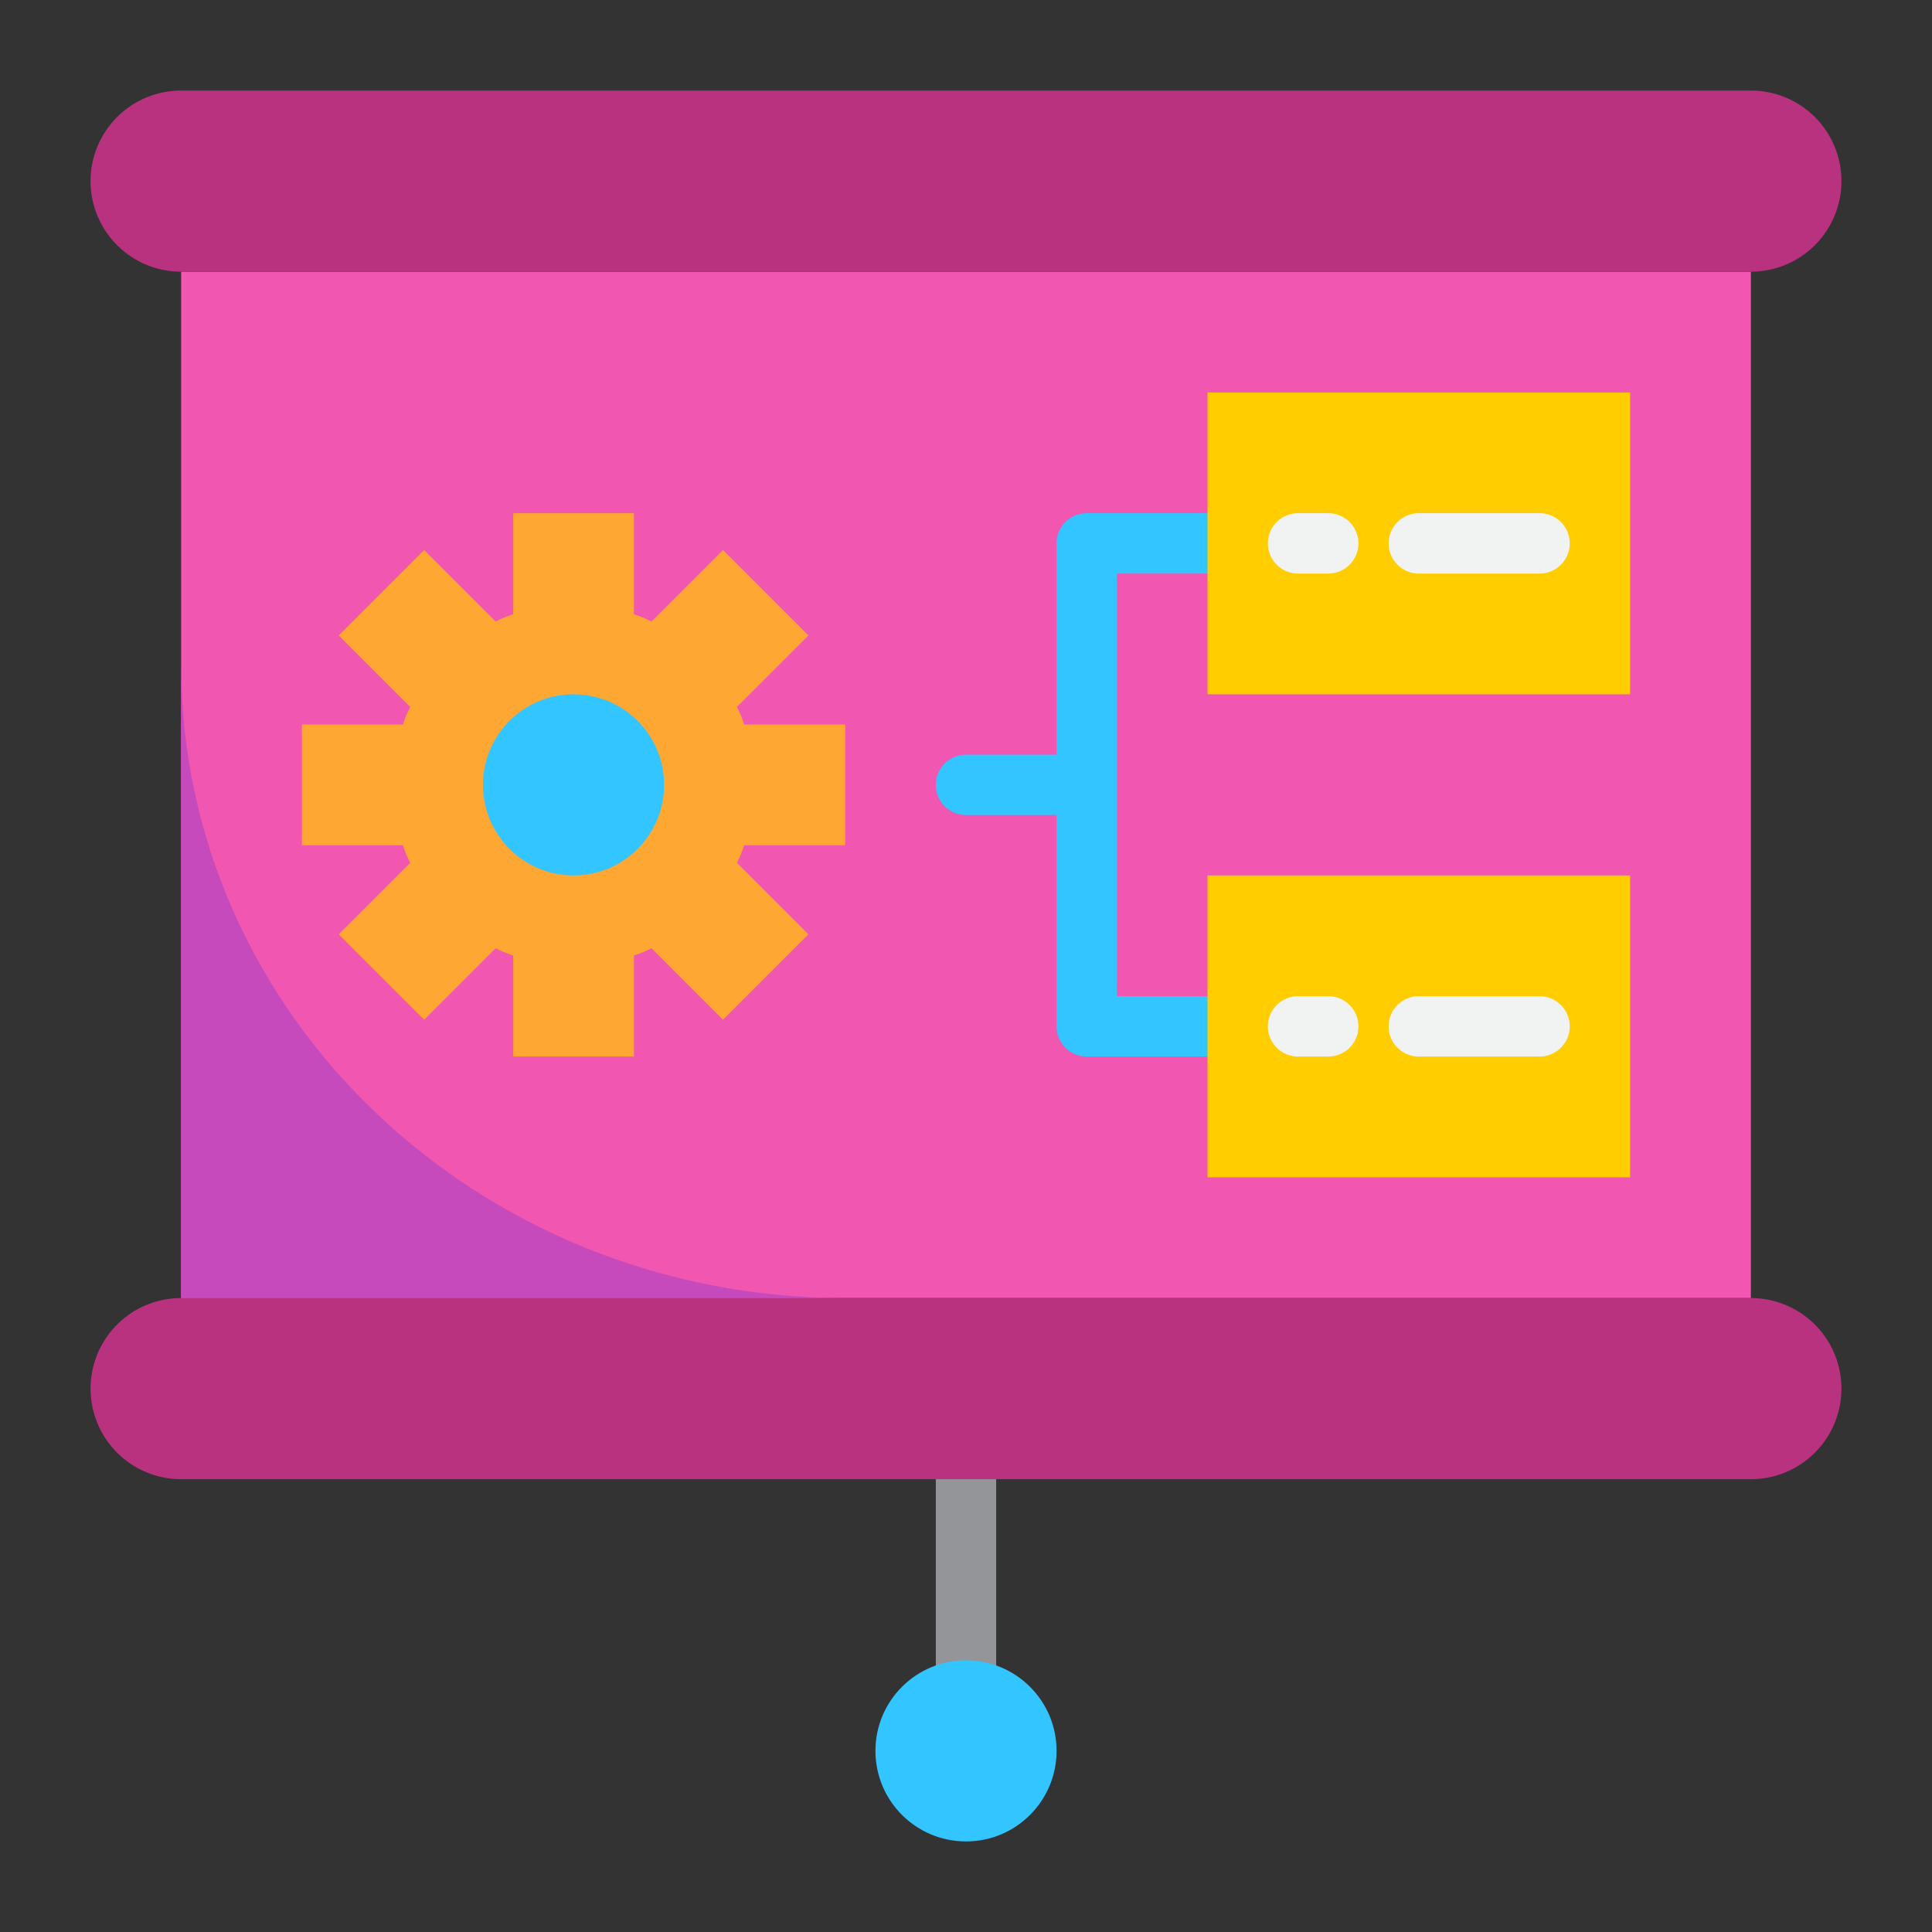 <?xml version="1.0"?>
<svg xmlns="http://www.w3.org/2000/svg" height="512px" viewBox="0 0 64 64" width="512px" class="hovered-paths"><rect x="0" y="0" width="64" height="64" fill="#333333" stroke="none"/><g><path d="m6 9h52v34h-52z" fill="#d1e7f8" data-original="#D1E7F8" class="" style="fill:#F156B0" data-old_color="#d1e7f8"/><path d="m40 33h-3v-14h3a1 1 0 0 0 0-2h-4a1 1 0 0 0 -1 1v7h-3a1 1 0 0 0 0 2h3v7a1 1 0 0 0 1 1h4a1 1 0 0 0 0-2z" fill="#ff6243" data-original="#FF6243" class="hovered-path active-path" style="fill:#32C5FF" data-old_color="#ff6243"/><path d="m61 6a3 3 0 0 0 -3-3h-52a3 3 0 0 0 0 6h52a3 3 0 0 0 3-3z" fill="#2488ff" data-original="#2488FF" class="" style="fill:#B83280" data-old_color="#2488ff"/><path d="m3 46a3 3 0 0 0 3 3h52a3 3 0 0 0 0-6h-52a3 3 0 0 0 -3 3z" fill="#2488ff" data-original="#2488FF" class="" style="fill:#B83280" data-old_color="#2488ff"/><path d="m24.65 28a3.228 3.228 0 0 1 -.24.58l2.37 2.37-2.83 2.83-2.37-2.37a3.228 3.228 0 0 1 -.58.24v3.35h-4v-3.35a3.228 3.228 0 0 1 -.58-.24l-2.37 2.37-2.83-2.83 2.37-2.37a3.228 3.228 0 0 1 -.24-.58h-3.35v-4h3.35a3.228 3.228 0 0 1 .24-.58l-2.37-2.37 2.83-2.83 2.37 2.37a3.228 3.228 0 0 1 .58-.24v-3.35h4v3.35a3.228 3.228 0 0 1 .58.24l2.37-2.37 2.83 2.83-2.37 2.37a3.228 3.228 0 0 1 .24.58h3.35v4z" fill="#ffa733" data-original="#FFA733"/><circle cx="19" cy="26" fill="#ff3051" r="3" data-original="#FF3051" class="" style="fill:#32C5FF" data-old_color="#ff3051"/><path d="m40 18v5h14v-10h-14z" fill="#ffcd00" data-original="#FFCD00" class=""/><path d="m54 39v-10h-14v10z" fill="#ffcd00" data-original="#FFCD00" class=""/><path d="m6 22v21h22c-12.16 0-22-9.393-22-21z" fill="#96c8ef" data-original="#96C8EF" class="" style="fill:#C74ABD" data-old_color="#96c8ef"/><path d="m31 49h2v7h-2z" fill="#939598" data-original="#939598"/><g fill="#f1f2f2"><path d="m43 35h1a1 1 0 0 0 0-2h-1a1 1 0 0 0 0 2z" data-original="#F1F2F2" class="" style="fill:#F1F2F2"/><path d="m47 35h4a1 1 0 0 0 0-2h-4a1 1 0 0 0 0 2z" data-original="#F1F2F2" class="" style="fill:#F1F2F2"/><path d="m43 19h1a1 1 0 0 0 0-2h-1a1 1 0 0 0 0 2z" data-original="#F1F2F2" class="" style="fill:#F1F2F2"/><path d="m47 19h4a1 1 0 0 0 0-2h-4a1 1 0 0 0 0 2z" data-original="#F1F2F2" class="" style="fill:#F1F2F2"/></g><circle cx="32" cy="58" fill="#ff3051" r="3" data-original="#FF3051" class="" style="fill:#32C5FF" data-old_color="#ff3051"/></g> </svg>
